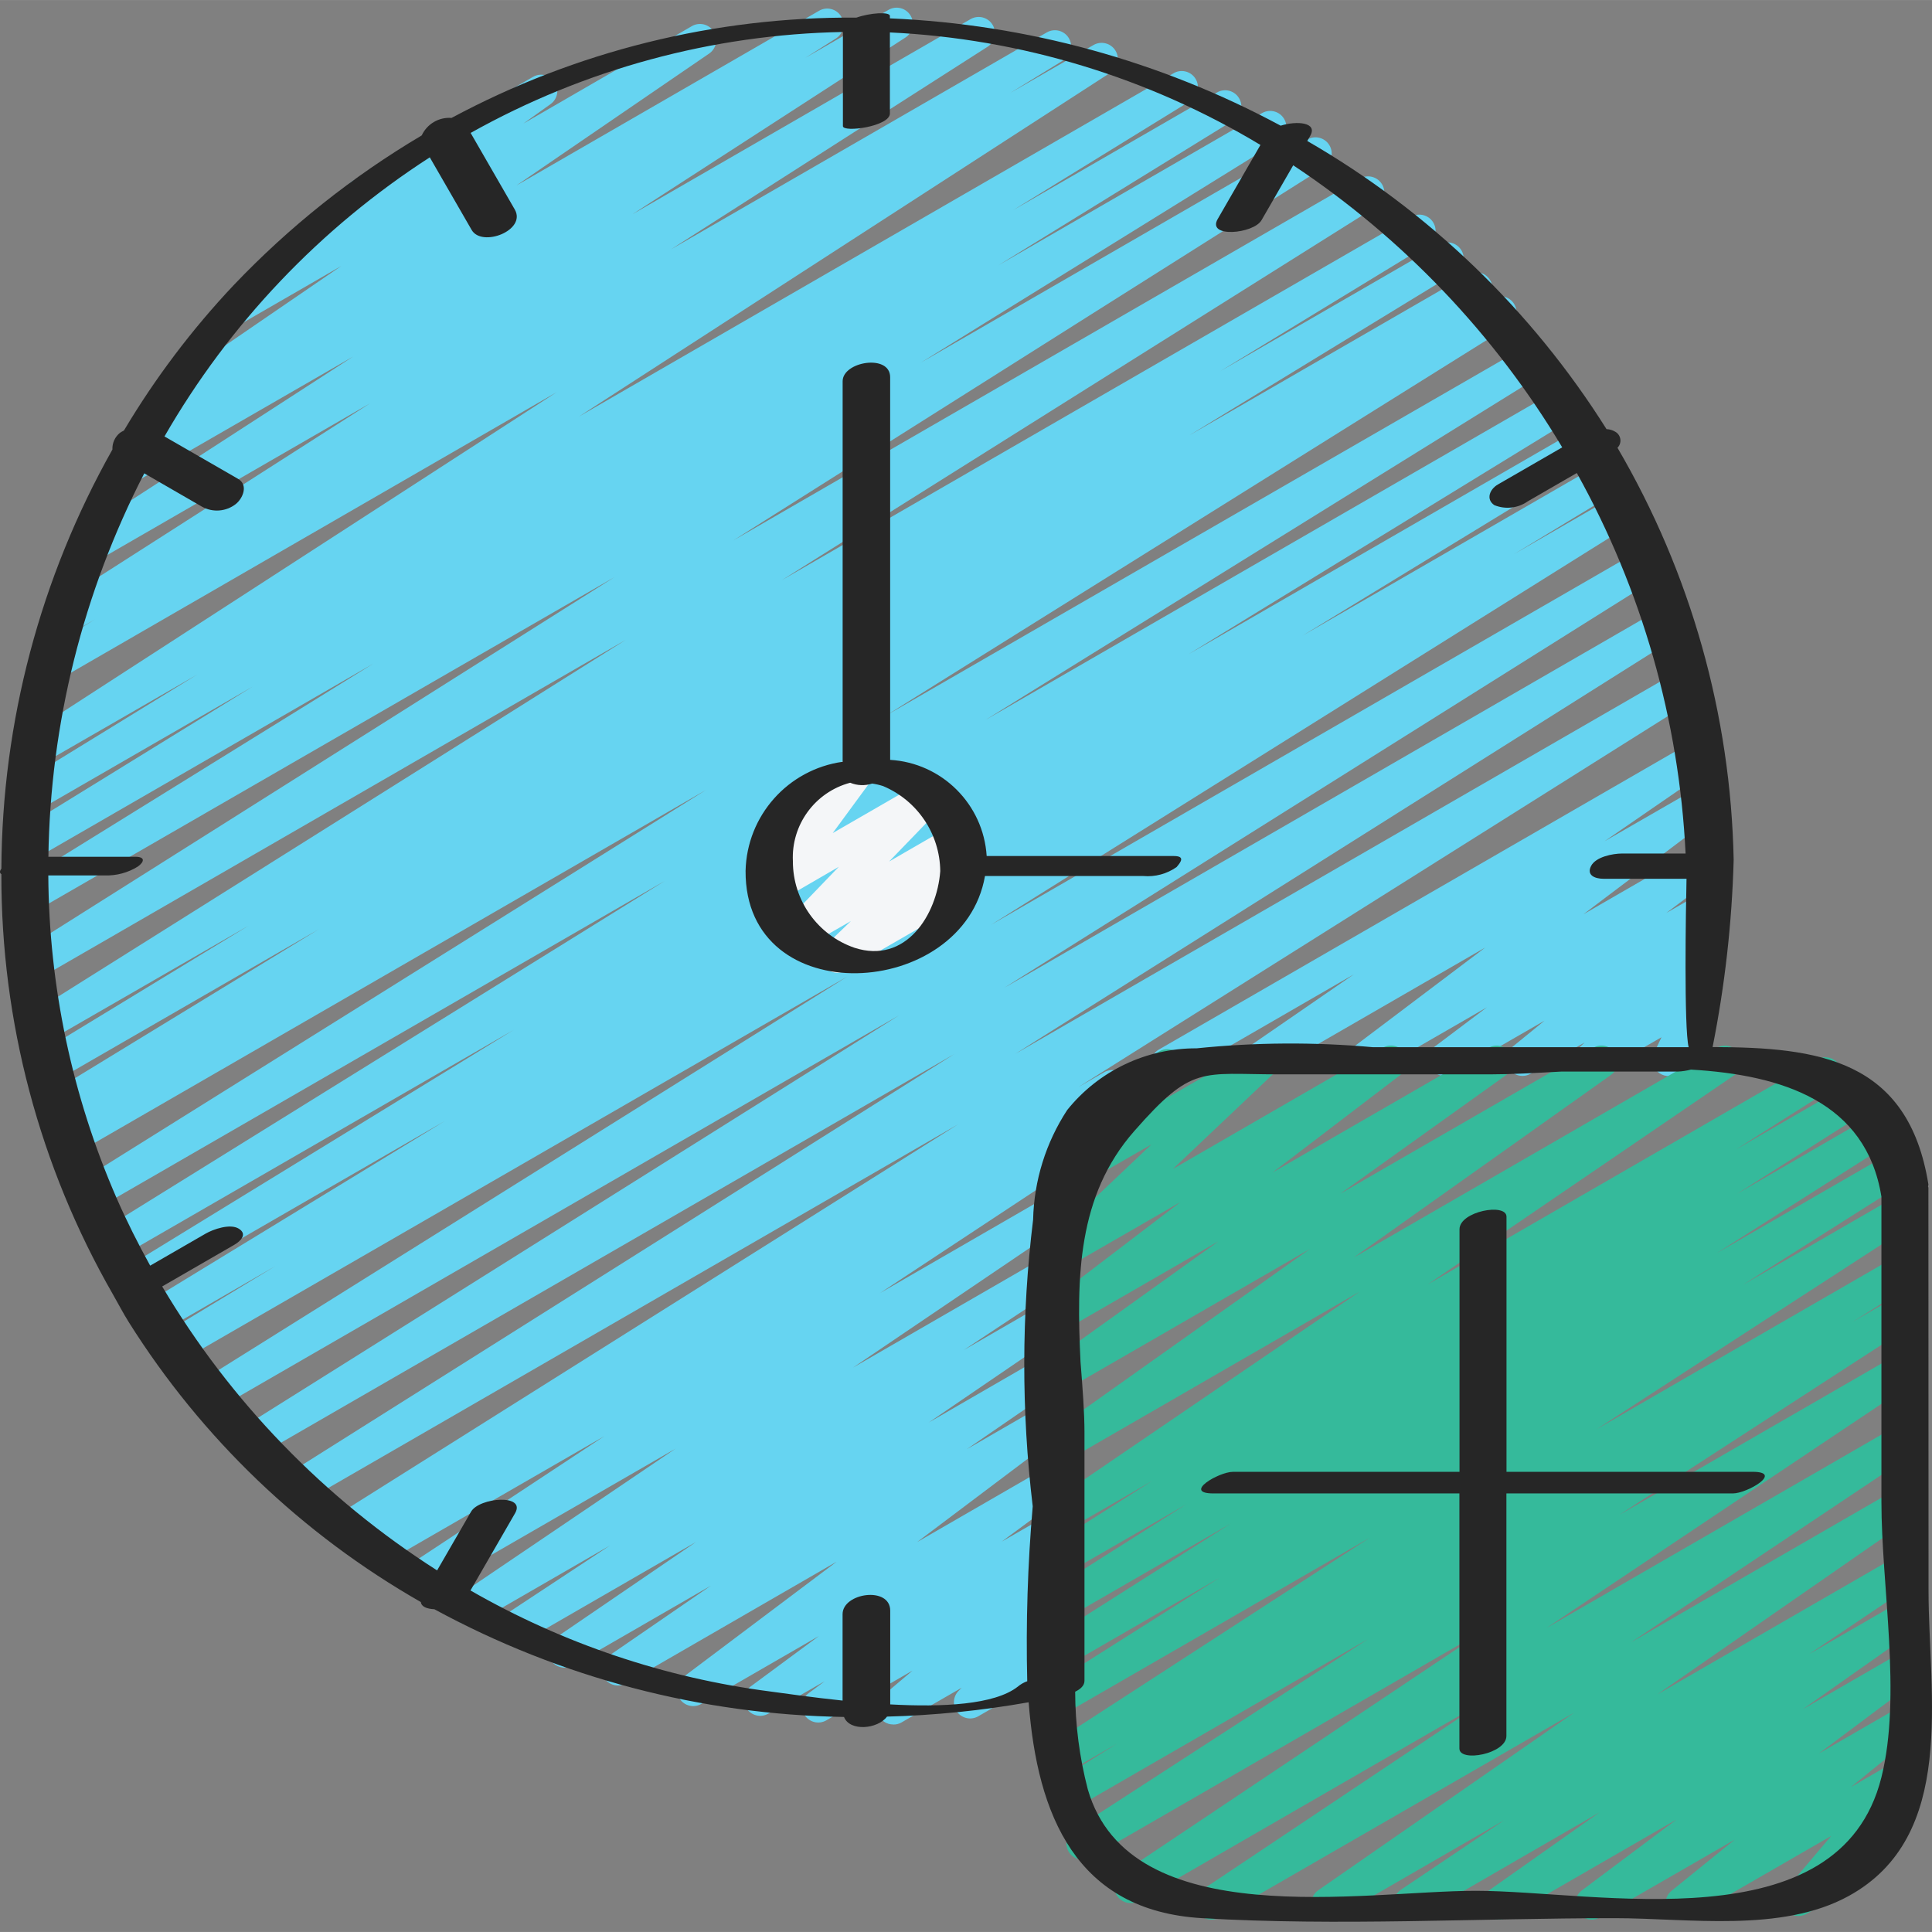 <svg height="508pt" viewBox="0 -2 508.014 508" width="508pt" xmlns="http://www.w3.org/2000/svg"><rect x="0" y="-2" width="508.014" height="508" fill="#808080" stroke="none"/><path d="m306.836 281.945c-1.93 0-3.621-1.297-4.121-3.164-.5-1.863.316-3.832 1.988-4.797l140.109-80.891c1.977-1.086 4.461-.449 5.664 1.461 1.207 1.91.715 4.426-1.117 5.742l-27.492 18.926 24.32-13.992c1.953-1.145 4.461-.566 5.711 1.32 1.254 1.887.812 4.426-1.004 5.777l-34.543 26.078 30.918-17.844c1.953-1.117 4.438-.527 5.68 1.348 1.242 1.875.812 4.395-.977 5.754l-13.832 10.402 8.777-5.051c1.922-1.094 4.363-.539 5.621 1.277 1.258 1.82.918 4.297-.781 5.711l-8.535 6.973 2.613-1.496c1.883-1.078 4.27-.57 5.555 1.176 1.285 1.742 1.059 4.176-.527 5.652l-3.945 3.617c1.41.098 2.68.887 3.395 2.105.711 1.219.773 2.711.164 3.988l-3.812 7.996c1.207.828 1.902 2.219 1.848 3.684-.059 1.461-.863 2.793-2.129 3.527l-5.48 3.156c-1.617.926-3.648.691-5.016-.574-1.367-1.266-1.754-3.27-.957-4.957l1.953-4.113-16.672 9.586c-1.883 1.074-4.273.57-5.559-1.176-1.285-1.742-1.055-4.176.531-5.652l1.512-1.391-14.242 8.219c-1.922 1.113-4.379.562-5.645-1.262s-.918-4.316.797-5.727l8.535-6.965-24.219 13.953c-1.953 1.117-4.438.527-5.68-1.348-1.242-1.875-.812-4.395.977-5.754l13.766-10.367-30.277 17.469c-1.953 1.145-4.461.562-5.715-1.324-1.25-1.887-.809-4.422 1.004-5.777l34.57-26.094-57.508 33.195c-1.977 1.086-4.461.449-5.664-1.461-1.207-1.906-.715-4.426 1.117-5.742l27.484-18.926-47.027 27.168c-.648.379-1.383.578-2.133.582zm0 0" fill="#66d4f1"/><path d="m234.859 451.441c-1.793 0-3.395-1.117-4.012-2.801-.617-1.68-.113-3.57 1.254-4.727l7.852-6.645-22.691 13.098c-1.957 1.113-4.438.512-5.676-1.367-1.234-1.879-.797-4.395 1-5.75l4.266-3.184-14.84 8.535c-1.957 1.121-4.453.523-5.688-1.367-1.238-1.887-.789-4.41 1.02-5.758l18.016-13.312-30.961 17.875c-1.949 1.121-4.434.531-5.676-1.344-1.242-1.875-.816-4.395.977-5.754l40.32-30.32-55.469 32.035c-1.977 1.09-4.461.449-5.664-1.461-1.207-1.906-.715-4.426 1.117-5.742l26.973-18.543-36.395 21.008c-1.988 1.156-4.531.527-5.754-1.418s-.688-4.508 1.215-5.801l36.992-25.258-45.969 26.539c-1.992 1.098-4.492.445-5.691-1.488-1.195-1.934-.668-4.465 1.203-5.758l27.828-18.363-35.117 20.27c-1.988 1.133-4.516.492-5.73-1.445-1.211-1.941-.68-4.492 1.207-5.785l56.875-38.5-65.707 37.922c-1.984 1.07-4.465.406-5.652-1.516-1.184-1.918-.672-4.43 1.172-5.73l51.441-33.953-57.688 33.277c-2.008 1.129-4.551.453-5.738-1.52s-.598-4.531 1.336-5.785l2.168-1.363-5.352 3.082c-2 1.066-4.488.383-5.664-1.559-1.172-1.945-.617-4.465 1.262-5.738l162.723-102.402-171.316 98.918c-2.016 1.219-4.637.574-5.855-1.445-1.219-2.016-.57-4.641 1.445-5.855l174.703-110.082-182.402 105.285c-2.02 1.215-4.641.562-5.855-1.457-1.219-2.02-.566-4.641 1.453-5.855l172.305-108.168-178.668 103.156c-2.008 1.09-4.516.402-5.691-1.551-1.176-1.953-.605-4.488 1.297-5.754l169.531-106.094-174.48 100.695c-2.02 1.094-4.543.398-5.711-1.578-1.172-1.973-.566-4.523 1.367-5.762l28.449-17.23-29.621 17.109c-2.016 1.117-4.551.43-5.73-1.551-1.176-1.98-.57-4.539 1.371-5.777l78.457-47.883-79.574 45.945c-2.012 1.09-4.527.398-5.699-1.566s-.586-4.504 1.328-5.754l102.059-62.586-103.117 59.527c-2.008 1.109-4.535.426-5.715-1.539-1.18-1.969-.594-4.52 1.332-5.773l147.258-91.406-148.566 85.766c-2.016 1.164-4.59.496-5.785-1.496-1.199-1.996-.582-4.582 1.391-5.816l163.84-102.398-165.367 95.469c-2.012 1.062-4.504.355-5.664-1.602-1.156-1.961-.57-4.484 1.332-5.734l4.922-2.98-2.926 1.707c-2.016 1.117-4.555.43-5.73-1.551-1.18-1.98-.574-4.539 1.367-5.777l70.207-42.883-68.703 39.641c-2.023 1.152-4.594.469-5.781-1.531-1.188-2.004-.551-4.586 1.43-5.809l54.672-33.281-53.043 30.574c-2.008 1.129-4.551.453-5.738-1.52-1.191-1.973-.598-4.531 1.336-5.785l156.535-98.371-154.113 88.977c-2 1.07-4.488.387-5.664-1.559-1.172-1.941-.617-4.465 1.262-5.738l155.477-98.133-153.035 88.297c-2.012 1.105-4.539.426-5.719-1.543-1.18-1.969-.59-4.52 1.332-5.77l94.02-58.242-89.703 51.789c-2.016 1.137-4.566.457-5.754-1.527s-.578-4.555 1.379-5.793l62.293-38.402-56.773 32.77c-2.012 1.09-4.523.398-5.699-1.566-1.172-1.965-.586-4.504 1.332-5.754l46.641-28.656-40.848 23.535c-2 1.117-4.523.457-5.719-1.496-1.195-1.953-.641-4.5 1.266-5.773l139.809-90.508-131.191 75.762c-2.016 1.133-4.57.457-5.758-1.527-1.188-1.988-.574-4.559 1.379-5.797l14.168-8.703-6.453 3.73c-2.008 1.176-4.59.527-5.801-1.461-1.211-1.992-.605-4.582 1.363-5.828l83.234-53.254-71.938 41.531c-1.996 1.082-4.488.414-5.672-1.523-1.188-1.938-.645-4.465 1.227-5.75l71.945-46.566-58.641 33.812c-1.305.785-2.93.82-4.266.082-1.336-.734-2.176-2.129-2.207-3.652-.027-1.523.758-2.949 2.062-3.734l12.578-7.953c-1.746.379-3.543-.383-4.48-1.902-1.227-1.945-.695-4.512 1.203-5.805l50.637-34.664-25.543 14.746c-1.969 1.125-4.473.512-5.703-1.398-1.227-1.906-.742-4.441 1.098-5.77l32.426-23.098c-1-.914-1.504-2.25-1.363-3.594.141-1.348.914-2.547 2.082-3.234l47.41-27.375c1.969-1.125 4.477-.508 5.703 1.398 1.227 1.91.746 4.445-1.098 5.77l-7.148 5.121 44.289-25.617c1.984-1.152 4.527-.527 5.75 1.418 1.227 1.945.688 4.508-1.211 5.801l-50.68 34.688 79.691-46.004c2.004-1.102 4.523-.426 5.707 1.531 1.184 1.961.613 4.504-1.293 5.766l-8.16 5.164 21.941-12.664c2-1.141 4.547-.484 5.75 1.484 1.203 1.965.625 4.531-1.305 5.793l-71.852 46.508 89.012-51.363c2.004-1.117 4.535-.453 5.727 1.512 1.191 1.961.617 4.516-1.297 5.777l-83.297 53.301 98.895-57.09c2.016-1.137 4.57-.457 5.754 1.527 1.188 1.984.578 4.555-1.375 5.793l-14.125 8.68 22.008-12.672c2.004-1.141 4.551-.484 5.754 1.484 1.199 1.969.621 4.531-1.309 5.793l-139.801 90.453 156.613-90.426c2-1.008 4.441-.293 5.586 1.633 1.145 1.93.602 4.414-1.242 5.688l-46.789 28.828 53.906-31.113c1.988-.973 4.387-.262 5.527 1.637 1.141 1.898.641 4.352-1.152 5.648l-62.098 38.289 69.379-40.047c2.008-1.105 4.535-.426 5.715 1.543 1.184 1.969.594 4.52-1.332 5.773l-94.172 58.34 101.676-58.699c2.008-1.125 4.551-.453 5.738 1.52 1.191 1.973.598 4.531-1.336 5.785l-155.383 98.141 164.871-95.207c2.008-1.086 4.512-.402 5.688 1.555 1.176 1.953.609 4.488-1.293 5.75l-156.543 98.371 165.547-95.57c2.023-1.152 4.594-.473 5.781 1.531 1.188 2 .551 4.586-1.43 5.805l-54.613 33.281 57.59-33.281c1.312-.777 2.938-.797 4.27-.051 1.328.746 2.16 2.145 2.18 3.668.02 1.523-.777 2.945-2.086 3.723l-70.152 42.848 73.531-42.445c2.012-1.062 4.504-.355 5.664 1.602 1.156 1.961.57 4.484-1.332 5.734l-5.117 3.074 7.125-4.098c2.004-1.055 4.48-.363 5.648 1.578 1.164 1.941.609 4.457-1.262 5.727l-163.84 102.402 168.84-97.402c2.016-1.133 4.566-.457 5.754 1.531 1.188 1.984.578 4.555-1.379 5.793l-147.172 91.305 151.148-87.234c1.312-.781 2.938-.805 4.27-.059 1.328.742 2.16 2.141 2.184 3.664.02 1.523-.773 2.945-2.082 3.723l-102.152 62.637 104.105-60.109c2.016-1.113 4.555-.43 5.73 1.551 1.18 1.98.574 4.539-1.371 5.777l-78.418 47.863 79.445-45.863c1.312-.777 2.938-.793 4.266-.047 1.328.75 2.156 2.152 2.172 3.676.016 1.523-.781 2.941-2.094 3.715l-28.16 17.07 27.586-15.926c2.012-1.125 4.551-.453 5.742 1.52 1.188 1.973.598 4.535-1.34 5.785l-169.574 106.129 171.469-98.984c2.008-1.09 4.512-.406 5.691 1.551 1.176 1.953.605 4.488-1.297 5.754l-172.371 108.234 173.227-100.027c2.016-1.219 4.641-.57 5.859 1.445 1.215 2.02.57 4.641-1.449 5.859l-174.719 110.082 174.77-100.883c2.008-1.102 4.523-.426 5.707 1.531 1.184 1.957.613 4.5-1.293 5.766l-162.621 102.34 6.902-3.984c2.004-1.07 4.492-.387 5.664 1.559 1.176 1.941.621 4.465-1.258 5.734l-14.441 9.09h.062c1.879.004 3.539 1.238 4.078 3.043.539 1.801-.164 3.742-1.734 4.781l-51.422 33.938 45.227-26.121c1.984-1.086 4.469-.438 5.668 1.477 1.199 1.914.699 4.434-1.145 5.742l-56.863 38.504 52.367-30.234c1.996-1.156 4.555-.516 5.77 1.445 1.215 1.965.648 4.539-1.281 5.809l-27.707 18.348 23.234-13.414c1.988-1.156 4.531-.527 5.754 1.418 1.223 1.945.688 4.508-1.211 5.801l-37.004 25.258 32.488-18.773c1.984-1.133 4.508-.504 5.727 1.43 1.219 1.93.699 4.48-1.18 5.781l-27.039 18.586 22.508-12.996c1.953-1.117 4.438-.531 5.68 1.348 1.242 1.875.816 4.391-.977 5.75l-40.27 30.32 35.617-20.566c1.961-1.121 4.453-.523 5.691 1.367 1.238 1.887.789 4.41-1.023 5.758l-18.02 13.305 13.371-7.68c1.957-1.113 4.438-.516 5.672 1.367 1.238 1.879.801 4.395-.996 5.75l-4.359 3.242c1.938-.934 4.266-.281 5.434 1.527 1.168 1.805.809 4.195-.836 5.582l-7.895 6.68 3.023-1.707c1.848-1.016 4.164-.527 5.445 1.152 1.281 1.676 1.141 4.039-.328 5.555l-2.762 2.758c1.879.109 3.465 1.441 3.902 3.273.434 1.836-.387 3.738-2.02 4.68l-23.891 13.789c-1.852 1.016-4.168.527-5.445-1.148-1.281-1.68-1.145-4.043.324-5.559l.852-.852-15.93 9.188c-.645.348-1.367.52-2.098.496zm0 0" fill="#66d4f1"/><path d="m220.188 253.793c-1.738-.004-3.301-1.062-3.949-2.676-.648-1.609-.254-3.457 1-4.664l6.5-6.262-11.895 6.824c-1.84 1.051-4.168.594-5.477-1.074-1.305-1.664-1.188-4.039.27-5.57l13.926-14.457-14.93 8.66c-1.746 1.004-3.957.648-5.301-.852-1.344-1.496-1.457-3.73-.273-5.359l10.113-13.746-.309.168c-2.027 1.062-4.527.336-5.672-1.645-1.145-1.98-.523-4.508 1.406-5.734l17.875-10.316c1.75-1.012 3.965-.66 5.312.84s1.461 3.742.27 5.371l-10.094 13.746 23.578-13.602c1.836-1.047 4.168-.59 5.473 1.074 1.305 1.668 1.191 4.039-.27 5.574l-13.953 14.43 16.012-9.242c1.867-1.125 4.285-.66 5.602 1.082 1.316 1.738 1.109 4.191-.484 5.688l-6.543 6.297 1.707-.992c2.039-1.156 4.629-.453 5.805 1.578 1.172 2.031.484 4.625-1.539 5.812l-32.016 18.477c-.652.379-1.391.578-2.145.57zm0 0" fill="#f4f6f8"/><path d="m349.066 502.797c-1.863 0-3.516-1.211-4.074-2.992-.555-1.785.109-3.719 1.645-4.781l67.266-46.688-93.336 53.855c-1.988 1.113-4.504.469-5.707-1.469-1.207-1.934-.676-4.477 1.203-5.77l74.18-49.586-90.82 52.461c-1.992 1.156-4.543.52-5.762-1.434s-.668-4.52 1.246-5.801l96.301-64.461-104.297 60.219c-2.008 1.234-4.637.602-5.871-1.406-1.23-2.012-.602-4.641 1.41-5.871l77.234-50.074-77.406 44.695c-2.02 1.219-4.641.566-5.859-1.453-1.215-2.02-.562-4.641 1.457-5.859l15.922-9.957-12.391 7.152c-2.008 1.227-4.637.598-5.867-1.414-1.23-2.012-.598-4.637 1.414-5.867l83.184-53.945-78.73 45.445c-2.004 1.105-4.523.43-5.707-1.531-1.184-1.957-.613-4.5 1.297-5.762l43.656-27.633-39.254 22.648c-2.008 1.148-4.566.484-5.766-1.496-1.199-1.977-.602-4.551 1.344-5.801l46.602-29.594-42.172 24.336c-2.004 1.105-4.523.43-5.707-1.531-1.184-1.957-.613-4.5 1.297-5.762l34.84-22.07-30.43 17.555c-1.996 1.055-4.473.371-5.641-1.562-1.172-1.934-.633-4.445 1.23-5.727l26.027-16.504-21.617 12.477c-1.98 1.102-4.477.465-5.684-1.453-1.207-1.918-.703-4.445 1.145-5.758l80.656-55.004-76.082 43.93c-1.973 1.137-4.496.523-5.723-1.395-1.23-1.918-.734-4.465 1.121-5.781l67.602-47.977-63.043 36.395c-1.969 1.113-4.461.496-5.684-1.402-1.227-1.898-.758-4.422 1.066-5.758l43.648-31.266-39.031 22.512c-1.945 1.102-4.41.512-5.652-1.348-1.238-1.859-.832-4.363.934-5.734l33.715-25.727-29.012 16.73c-1.887 1.148-4.332.668-5.645-1.102-1.316-1.773-1.062-4.254.582-5.723l26.453-25.07-20.742 11.945c-1.828 1.047-4.148.605-5.461-1.043s-1.227-4.008.203-5.555l9.855-10.555c-1.777-.293-3.176-1.672-3.5-3.445-.324-1.77.5-3.555 2.059-4.457l19.688-11.367c1.824-1.047 4.145-.602 5.457 1.043 1.312 1.648 1.227 4.008-.203 5.555l-7.594 8.133 27.246-15.668c1.887-1.164 4.352-.695 5.672 1.086 1.32 1.777 1.059 4.273-.602 5.742l-26.453 25.062 55.203-31.891c1.945-1.125 4.434-.543 5.68 1.324 1.25 1.871.832 4.391-.953 5.758l-33.699 25.711 56.824-32.793c1.969-1.113 4.461-.496 5.684 1.402 1.227 1.898.758 4.426-1.066 5.758l-43.664 31.238 66.559-38.398c1.973-1.137 4.492-.523 5.723 1.395s.734 4.465-1.125 5.781l-67.633 48.008 95.57-55.184c1.984-1.102 4.48-.461 5.688 1.457s.703 4.445-1.145 5.754l-80.598 54.996 102.484-59.16c2.004-1.102 4.523-.426 5.707 1.531 1.184 1.957.613 4.5-1.297 5.766l-25.922 16.426 30.719-17.742c2.004-1.102 4.523-.426 5.707 1.531 1.184 1.957.613 4.504-1.293 5.766l-34.793 22.074 36.883-21.332c2.004-1.121 4.535-.453 5.727 1.508 1.191 1.965.617 4.516-1.301 5.781l-46.676 29.66 46.082-26.582c2.016-1.219 4.637-.57 5.855 1.449 1.219 2.016.57 4.637-1.445 5.855l-43.605 27.605 40.227-23.219c2-1.117 4.523-.457 5.719 1.496 1.195 1.953.637 4.5-1.266 5.773l-83.184 53.949 78.73-45.449c2.016-1.16 4.59-.496 5.789 1.5 1.199 1.992.578 4.578-1.395 5.812l-15.922 9.961 11.52-6.656c1.301-.797 2.926-.84 4.266-.109 1.34.727 2.188 2.113 2.227 3.637.039 1.527-.738 2.953-2.039 3.75l-77.234 50.09 72.781-42.016c1.988-1.117 4.504-.469 5.707 1.465 1.207 1.938.676 4.477-1.203 5.77l-96.316 64.453 91.812-53c1.988-1.117 4.504-.469 5.707 1.465 1.207 1.938.676 4.477-1.203 5.77l-74.164 49.578 69.66-40.215c1.98-1.156 4.52-.535 5.75 1.402 1.227 1.938.703 4.5-1.188 5.797l-67.273 46.688 62.719-36.207c1.992-1.152 4.539-.52 5.758 1.434 1.219 1.953.668 4.523-1.242 5.805l-27.309 18.371 22.785-13.148c1.977-1.156 4.512-.543 5.746 1.387 1.234 1.93.723 4.488-1.156 5.797l-29.09 20.48 24.5-14.141c1.953-1.129 4.449-.539 5.691 1.344 1.246 1.883.805 4.41-1 5.766l-24.918 18.652 20.227-11.672c1.93-1.133 4.406-.582 5.676 1.262 1.266 1.844.895 4.355-.855 5.75l-16.641 13.5 11.785-6.824c1.797-1.043 4.082-.637 5.41.953 1.332 1.594 1.324 3.914-.016 5.496l-12.238 14.438c1.828-.422 3.719.398 4.66 2.023 1.176 2.043.477 4.652-1.562 5.828l-19.688 11.395c-1.797 1.039-4.078.637-5.41-.957-1.332-1.594-1.324-3.914.02-5.496l11.867-14.012-37.172 21.438c-1.926 1.102-4.375.547-5.637-1.285-1.258-1.828-.902-4.316.816-5.723l16.648-13.473-35.539 20.48c-1.957 1.125-4.449.535-5.695-1.348-1.242-1.883-.805-4.406 1-5.762l24.926-18.664-44.652 25.773c-1.973 1.105-4.469.484-5.688-1.422s-.738-4.43 1.094-5.758l29.016-20.48-47.84 27.66c-1.984 1.098-4.484.449-5.684-1.473-1.203-1.926-.688-4.457 1.172-5.758l27.254-18.344-44.324 25.598c-.645.379-1.383.578-2.133.582zm0 0" fill="#35ba9b"/><g fill="#262626"><path d="m507.07 310.293c0-.129-.094-.195-.102-.324s.129-.375.094-.582c-5.301-32.879-29.012-36.027-56.738-36.07 3.238-16.234 5.09-32.715 5.539-49.262-.77-38.125-11.285-75.414-30.551-108.324.578-.578.859-1.387.762-2.199-.098-.812-.559-1.535-1.258-1.965-.715-.449-1.539-.703-2.387-.734-19.672-31.281-46.684-57.293-78.688-75.773l.77-1.332c2.082-3.602-3.566-4.02-7.758-2.688-31.684-17.039-66.816-26.688-102.758-28.219v-.633c0-1.152-5.121-.852-8.789.434-37.141-.266-73.75 8.805-106.473 26.379-3.316-.258-6.445 1.578-7.84 4.598-18.227 10.797-34.875 24.059-49.477 39.406-10.977 11.637-20.645 24.445-28.824 38.188-.363.18-.711.383-1.043.605-1.324 1.066-2.066 2.699-1.988 4.395-18.957 33.664-29.008 71.605-29.199 110.234-.473.59-.496 1.109 0 1.426-.086 38.738 10.016 76.82 29.293 110.422l.051.094c1.398 2.422 2.656 4.898 4.156 7.277 19.152 30.484 45.531 55.766 76.801 73.602.129 1.246 1.645 1.801 3.551 1.887 33.094 17.992 70.051 27.715 107.715 28.328 1.512 3.883 8.848 3.219 11.309-.094 12.492-.324 24.941-1.586 37.246-3.77 2.27 29.719 12.492 54.824 45.586 56.77 35.898 2.117 72.531 0 108.508 0 19.32 0 43.836 3.902 61.543-5.836 28.555-15.699 20.984-52.863 20.984-80.211zm-239.445 131.199c-6.125 4.797-19.855 5.418-33.543 4.668v-24.645c0-6.504-12.527-4.703-12.527.922v22.715c-7.73-.801-14.594-1.793-18.945-2.379-27.789-3.582-54.602-12.613-78.898-26.574l11.715-20.293c2.996-5.188-9.387-4.164-11.551-.441l-8.938 15.461c-29.625-18.871-54.391-44.449-72.293-74.668l18.918-10.922c1.816-1.051 3.508-2.84 1.23-4.266-2.281-1.426-6.77.172-8.715 1.297l-14.59 8.422c-3.203-5.793-6.18-11.715-8.844-17.793-11.66-26.766-17.766-55.617-17.945-84.812h14.832c3.082.102 6.125-.715 8.738-2.348 1.707-1.254 1.953-2.559-.699-2.559h-22.844c.5-35.102 9.129-69.613 25.207-100.82l15.172 8.762c2.828 1.582 6.328 1.312 8.883-.68 1.902-1.512 3.363-5.043.598-6.641l-19.336-11.145c17.074-29.672 40.992-54.832 69.762-73.387l11.008 19.09c2.688 4.66 14.504.117 11.332-5.387l-11.598-20.121c29.941-16.777 63.566-25.898 97.887-26.547v24.746c0 1.777 12.355.105 12.355-3.309v-21.316c34.426 1.637 67.906 11.805 97.434 29.586l-11.238 19.473c-2.926 5.059 9.453 3.906 11.52.312l8.336-14.438c28.828 19.125 52.996 44.473 70.734 74.172l-16.93 9.77c-2.102 1.215-3.227 3.867-.922 5.422 2.91 1.188 6.227.812 8.797-1l12.895-7.449c17.094 30.711 26.879 64.949 28.602 100.055h-16.68c-2.426 0-6.945.852-8.184 3.293s1.047 3.344 3.266 3.344h21.84c-.172 7.781-.699 39.254.562 44.289h-83.02c-15.43-1.383-30.953-1.285-46.363.297-13.219-.062-25.746 5.906-34.023 16.215-5.625 8.586-8.73 18.574-8.969 28.836-3.066 25.027-3.102 50.336-.102 75.375-1.328 15.293-1.812 30.645-1.441 45.992-.906.32-1.75.805-2.484 1.426zm227.074 23.895c-11.02 43.887-74.82 29.789-106.668 29.789-29.305 0-90.965 11.484-101.992-26.66-2.188-8.387-3.305-17.023-3.328-25.691 1.367-.668 2.449-1.578 2.449-2.887v-65.277c0-5.199-.484-11.613-1.039-18.543-1.074-22.23-.855-43.699 14.141-60.723 15.359-17.504 17.465-14.902 38.09-14.902h55.469c5.41 0 11.801-.355 18.652-.73h30.68c1.172-.051 2.336-.227 3.473-.523 24.09 1.41 46.078 8.473 50.09 33.426v80.215c-.016 22.117 5.383 50.969-.016 72.516zm0 0"/><path d="m309.379 225.992c1.18-1.375 2.297-2.91-.777-2.91h-49.16c-.867-13.625-11.75-24.469-25.379-25.285v-100.625c0-6.188-12.492-4.148-12.492 1.074v100.055c-14.383 2.023-25.184 14.16-25.523 28.68-.211 37.367 57.242 33.965 62.953 1.359h41.633c3.102.273 6.199-.559 8.746-2.348zm-84.676 21.223c-9.723-3.34-16.242-12.496-16.215-22.777-.465-9.566 5.809-18.156 15.062-20.625 1.844.762 3.898.836 5.793.215.973.141 1.934.363 2.867.664 9.023 3.793 14.93 12.582 15.027 22.367-.859 11.543-9.07 24.508-22.535 20.156zm0 0"/><path d="m396.129 385v-67.078c0-3.703-12.355-1.426-12.355 3.309v63.77h-59.527c-3.801 0-13.391 5.684-5.172 5.684h64.672v67.082c0 3.703 12.359 1.414 12.359-3.312v-63.77h59.551c3.797 0 13.391-5.684 5.172-5.684zm0 0"/></g></svg>